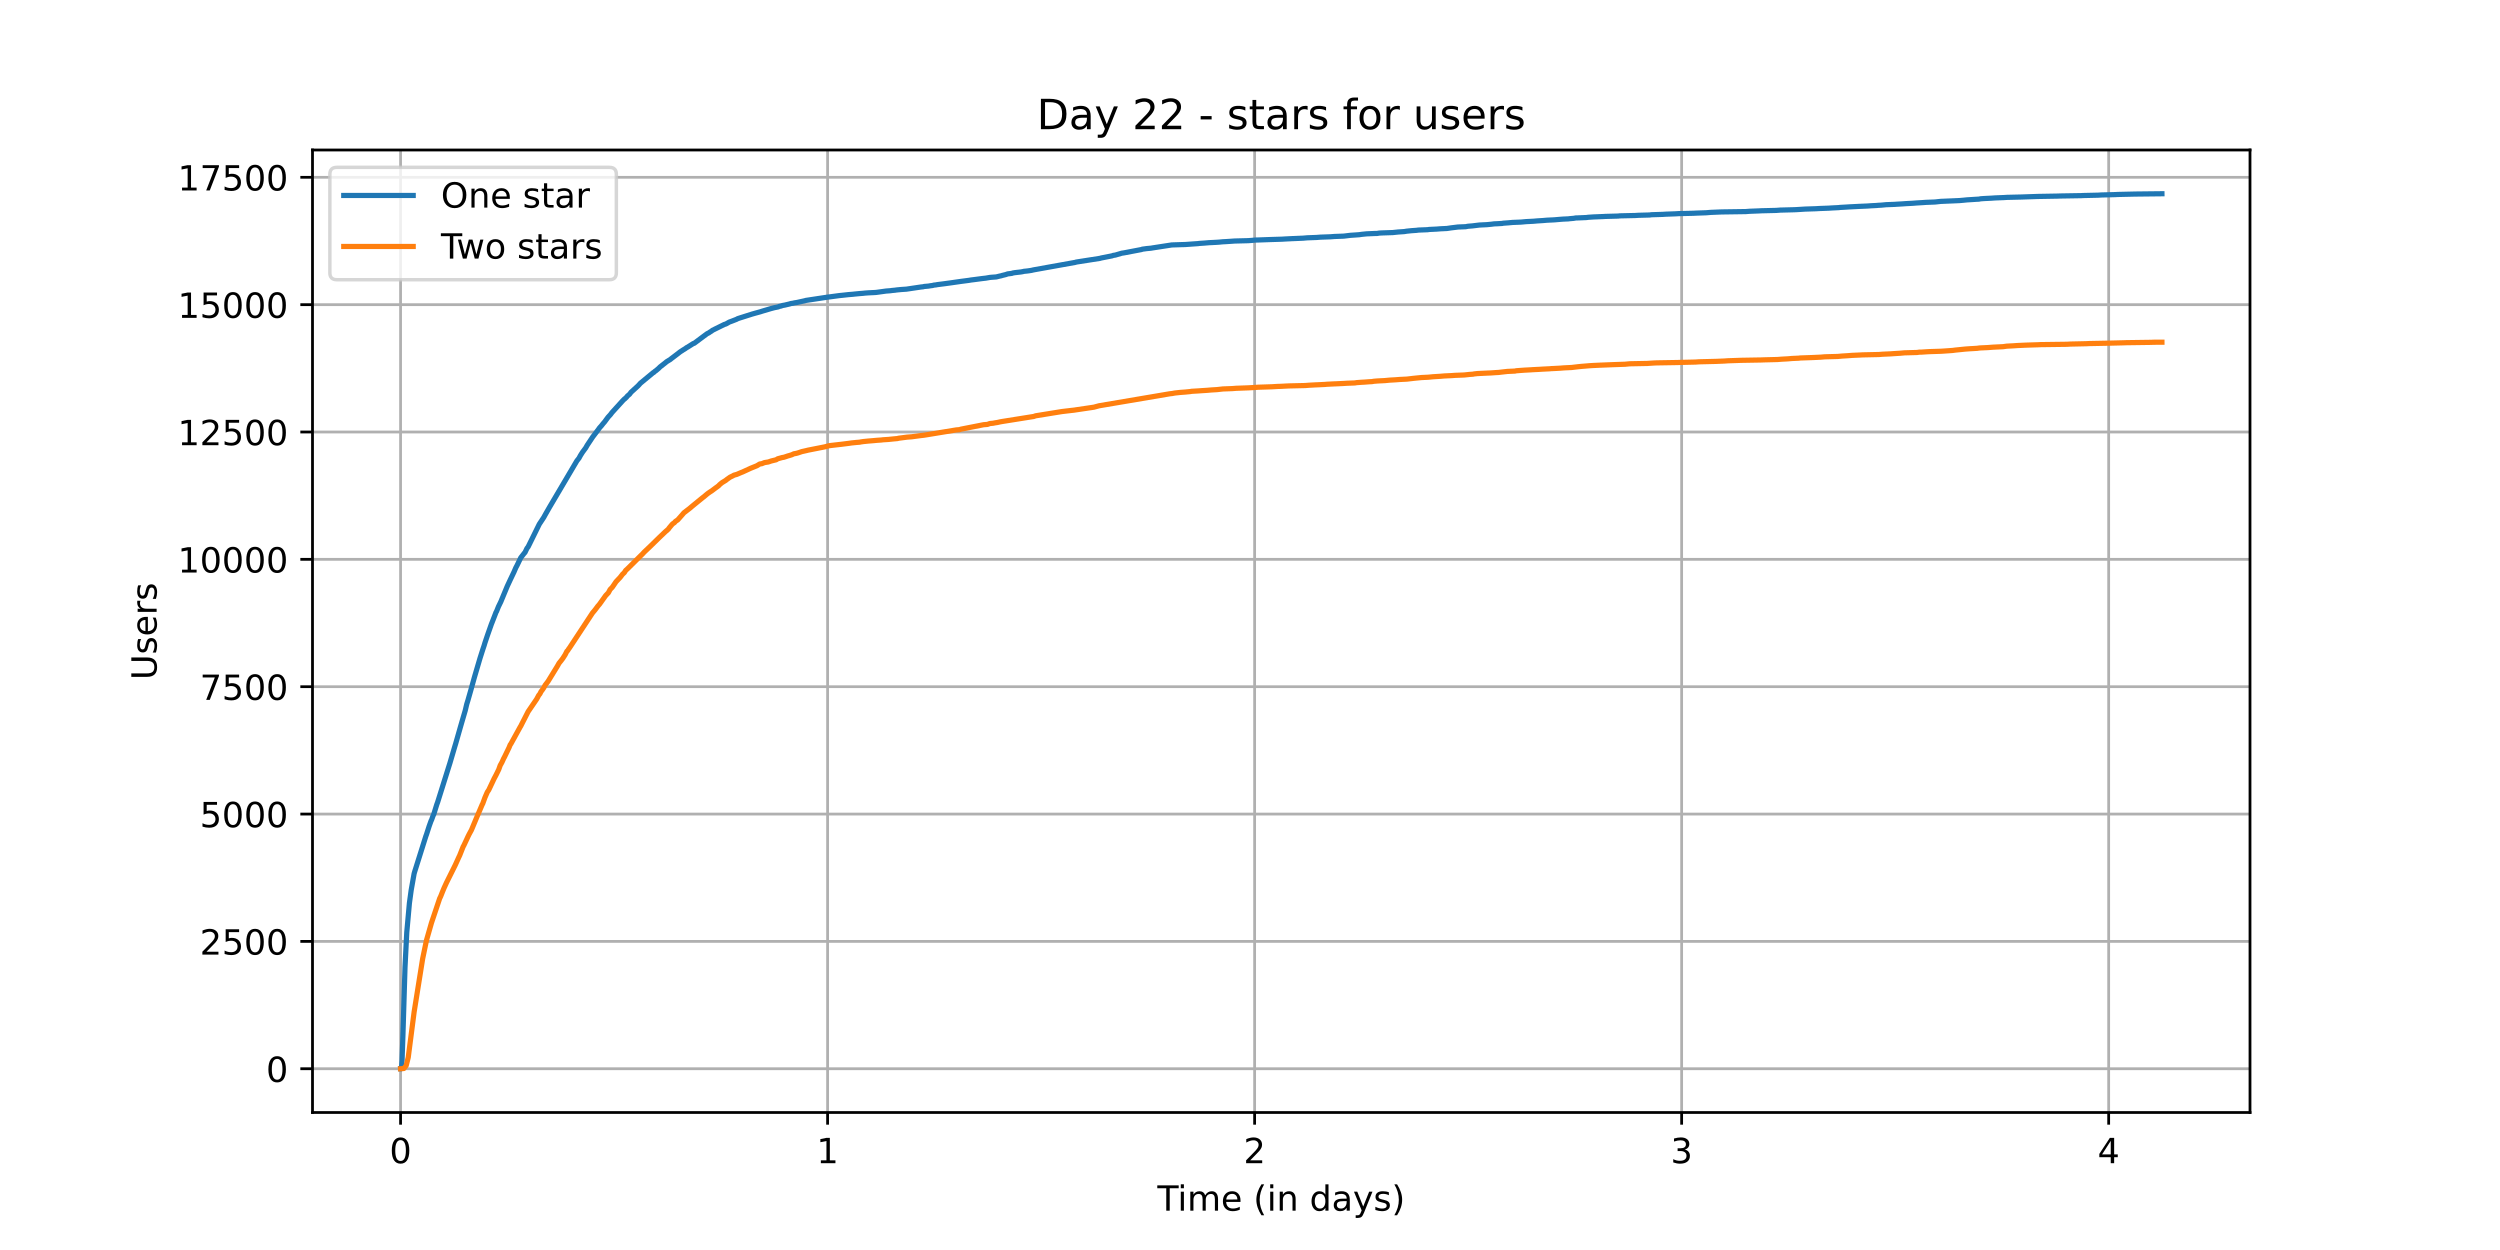<?xml version="1.0" encoding="utf-8" standalone="no"?>
<!DOCTYPE svg PUBLIC "-//W3C//DTD SVG 1.1//EN"
  "http://www.w3.org/Graphics/SVG/1.1/DTD/svg11.dtd">
<!-- Created with matplotlib (https://matplotlib.org/) -->
<svg height="360pt" version="1.1" viewBox="0 0 720 360" width="720pt" xmlns="http://www.w3.org/2000/svg" xmlns:xlink="http://www.w3.org/1999/xlink">
 <defs>
  <style type="text/css">*{stroke-linecap:butt;stroke-linejoin:round;}</style>
 </defs>
 <g id="figure_1">
  <g id="patch_1">
   <path d="M 0 360 
L 720 360 
L 720 0 
L 0 0 
z
" style="fill:#ffffff;"/>
  </g>
  <g id="axes_1">
   <g id="patch_2">
    <path d="M 90 320.4 
L 648 320.4 
L 648 43.2 
L 90 43.2 
z
" style="fill:#ffffff;"/>
   </g>
   <g id="matplotlib.axis_1">
    <g id="xtick_1">
     <g id="line2d_1">
      <path clip-path="url(#p83937f53f0)" d="M 115.364 320.4 
L 115.364 43.2 
" style="fill:none;stroke:#b0b0b0;stroke-linecap:square;stroke-width:0.8;"/>
     </g>
     <g id="line2d_2">
      <defs>
       <path d="M 0 0 
L 0 3.5 
" id="mb9520a1e28" style="stroke:#000000;stroke-width:0.8;"/>
      </defs>
      <g>
       <use style="stroke:#000000;stroke-width:0.8;" x="115.364" xlink:href="#mb9520a1e28" y="320.4"/>
      </g>
     </g>
     <g id="text_1">
      <!-- 0 -->
      <g transform="translate(112.182 334.998)scale(0.1 -0.1)">
       <defs>
        <path d="M 31.781 66.406 
Q 24.172 66.406 20.328 58.906 
Q 16.5 51.422 16.5 36.375 
Q 16.5 21.391 20.328 13.891 
Q 24.172 6.391 31.781 6.391 
Q 39.453 6.391 43.281 13.891 
Q 47.125 21.391 47.125 36.375 
Q 47.125 51.422 43.281 58.906 
Q 39.453 66.406 31.781 66.406 
z
M 31.781 74.219 
Q 44.047 74.219 50.516 64.516 
Q 56.984 54.828 56.984 36.375 
Q 56.984 17.969 50.516 8.266 
Q 44.047 -1.422 31.781 -1.422 
Q 19.531 -1.422 13.062 8.266 
Q 6.594 17.969 6.594 36.375 
Q 6.594 54.828 13.062 64.516 
Q 19.531 74.219 31.781 74.219 
z
" id="DejaVuSans-48"/>
       </defs>
       <use xlink:href="#DejaVuSans-48"/>
      </g>
     </g>
    </g>
    <g id="xtick_2">
     <g id="line2d_3">
      <path clip-path="url(#p83937f53f0)" d="M 238.347 320.4 
L 238.347 43.2 
" style="fill:none;stroke:#b0b0b0;stroke-linecap:square;stroke-width:0.8;"/>
     </g>
     <g id="line2d_4">
      <g>
       <use style="stroke:#000000;stroke-width:0.8;" x="238.347" xlink:href="#mb9520a1e28" y="320.4"/>
      </g>
     </g>
     <g id="text_2">
      <!-- 1 -->
      <g transform="translate(235.166 334.998)scale(0.1 -0.1)">
       <defs>
        <path d="M 12.406 8.297 
L 28.516 8.297 
L 28.516 63.922 
L 10.984 60.406 
L 10.984 69.391 
L 28.422 72.906 
L 38.281 72.906 
L 38.281 8.297 
L 54.391 8.297 
L 54.391 0 
L 12.406 0 
z
" id="DejaVuSans-49"/>
       </defs>
       <use xlink:href="#DejaVuSans-49"/>
      </g>
     </g>
    </g>
    <g id="xtick_3">
     <g id="line2d_5">
      <path clip-path="url(#p83937f53f0)" d="M 361.33 320.4 
L 361.33 43.2 
" style="fill:none;stroke:#b0b0b0;stroke-linecap:square;stroke-width:0.8;"/>
     </g>
     <g id="line2d_6">
      <g>
       <use style="stroke:#000000;stroke-width:0.8;" x="361.33" xlink:href="#mb9520a1e28" y="320.4"/>
      </g>
     </g>
     <g id="text_3">
      <!-- 2 -->
      <g transform="translate(358.149 334.998)scale(0.1 -0.1)">
       <defs>
        <path d="M 19.188 8.297 
L 53.609 8.297 
L 53.609 0 
L 7.328 0 
L 7.328 8.297 
Q 12.938 14.109 22.625 23.891 
Q 32.328 33.688 34.812 36.531 
Q 39.547 41.844 41.422 45.531 
Q 43.312 49.219 43.312 52.781 
Q 43.312 58.594 39.234 62.25 
Q 35.156 65.922 28.609 65.922 
Q 23.969 65.922 18.812 64.312 
Q 13.672 62.703 7.812 59.422 
L 7.812 69.391 
Q 13.766 71.781 18.938 73 
Q 24.125 74.219 28.422 74.219 
Q 39.75 74.219 46.484 68.547 
Q 53.219 62.891 53.219 53.422 
Q 53.219 48.922 51.531 44.891 
Q 49.859 40.875 45.406 35.406 
Q 44.188 33.984 37.641 27.219 
Q 31.109 20.453 19.188 8.297 
z
" id="DejaVuSans-50"/>
       </defs>
       <use xlink:href="#DejaVuSans-50"/>
      </g>
     </g>
    </g>
    <g id="xtick_4">
     <g id="line2d_7">
      <path clip-path="url(#p83937f53f0)" d="M 484.313 320.4 
L 484.313 43.2 
" style="fill:none;stroke:#b0b0b0;stroke-linecap:square;stroke-width:0.8;"/>
     </g>
     <g id="line2d_8">
      <g>
       <use style="stroke:#000000;stroke-width:0.8;" x="484.313" xlink:href="#mb9520a1e28" y="320.4"/>
      </g>
     </g>
     <g id="text_4">
      <!-- 3 -->
      <g transform="translate(481.132 334.998)scale(0.1 -0.1)">
       <defs>
        <path d="M 40.578 39.312 
Q 47.656 37.797 51.625 33 
Q 55.609 28.219 55.609 21.188 
Q 55.609 10.406 48.188 4.484 
Q 40.766 -1.422 27.094 -1.422 
Q 22.516 -1.422 17.656 -0.516 
Q 12.797 0.391 7.625 2.203 
L 7.625 11.719 
Q 11.719 9.328 16.594 8.109 
Q 21.484 6.891 26.812 6.891 
Q 36.078 6.891 40.938 10.547 
Q 45.797 14.203 45.797 21.188 
Q 45.797 27.641 41.281 31.266 
Q 36.766 34.906 28.719 34.906 
L 20.219 34.906 
L 20.219 43.016 
L 29.109 43.016 
Q 36.375 43.016 40.234 45.922 
Q 44.094 48.828 44.094 54.297 
Q 44.094 59.906 40.109 62.906 
Q 36.141 65.922 28.719 65.922 
Q 24.656 65.922 20.016 65.031 
Q 15.375 64.156 9.812 62.312 
L 9.812 71.094 
Q 15.438 72.656 20.344 73.438 
Q 25.25 74.219 29.594 74.219 
Q 40.828 74.219 47.359 69.109 
Q 53.906 64.016 53.906 55.328 
Q 53.906 49.266 50.438 45.094 
Q 46.969 40.922 40.578 39.312 
z
" id="DejaVuSans-51"/>
       </defs>
       <use xlink:href="#DejaVuSans-51"/>
      </g>
     </g>
    </g>
    <g id="xtick_5">
     <g id="line2d_9">
      <path clip-path="url(#p83937f53f0)" d="M 607.296 320.4 
L 607.296 43.2 
" style="fill:none;stroke:#b0b0b0;stroke-linecap:square;stroke-width:0.8;"/>
     </g>
     <g id="line2d_10">
      <g>
       <use style="stroke:#000000;stroke-width:0.8;" x="607.296" xlink:href="#mb9520a1e28" y="320.4"/>
      </g>
     </g>
     <g id="text_5">
      <!-- 4 -->
      <g transform="translate(604.115 334.998)scale(0.1 -0.1)">
       <defs>
        <path d="M 37.797 64.312 
L 12.891 25.391 
L 37.797 25.391 
z
M 35.203 72.906 
L 47.609 72.906 
L 47.609 25.391 
L 58.016 25.391 
L 58.016 17.188 
L 47.609 17.188 
L 47.609 0 
L 37.797 0 
L 37.797 17.188 
L 4.891 17.188 
L 4.891 26.703 
z
" id="DejaVuSans-52"/>
       </defs>
       <use xlink:href="#DejaVuSans-52"/>
      </g>
     </g>
    </g>
    <g id="text_6">
     <!-- Time (in days) -->
     <g transform="translate(333.327 348.677)scale(0.1 -0.1)">
      <defs>
       <path d="M -0.297 72.906 
L 61.375 72.906 
L 61.375 64.594 
L 35.5 64.594 
L 35.5 0 
L 25.594 0 
L 25.594 64.594 
L -0.297 64.594 
z
" id="DejaVuSans-84"/>
       <path d="M 9.422 54.688 
L 18.406 54.688 
L 18.406 0 
L 9.422 0 
z
M 9.422 75.984 
L 18.406 75.984 
L 18.406 64.594 
L 9.422 64.594 
z
" id="DejaVuSans-105"/>
       <path d="M 52 44.188 
Q 55.375 50.25 60.062 53.125 
Q 64.75 56 71.094 56 
Q 79.641 56 84.281 50.016 
Q 88.922 44.047 88.922 33.016 
L 88.922 0 
L 79.891 0 
L 79.891 32.719 
Q 79.891 40.578 77.094 44.375 
Q 74.312 48.188 68.609 48.188 
Q 61.625 48.188 57.562 43.547 
Q 53.516 38.922 53.516 30.906 
L 53.516 0 
L 44.484 0 
L 44.484 32.719 
Q 44.484 40.625 41.703 44.406 
Q 38.922 48.188 33.109 48.188 
Q 26.219 48.188 22.156 43.531 
Q 18.109 38.875 18.109 30.906 
L 18.109 0 
L 9.078 0 
L 9.078 54.688 
L 18.109 54.688 
L 18.109 46.188 
Q 21.188 51.219 25.484 53.609 
Q 29.781 56 35.688 56 
Q 41.656 56 45.828 52.969 
Q 50 49.953 52 44.188 
z
" id="DejaVuSans-109"/>
       <path d="M 56.203 29.594 
L 56.203 25.203 
L 14.891 25.203 
Q 15.484 15.922 20.484 11.062 
Q 25.484 6.203 34.422 6.203 
Q 39.594 6.203 44.453 7.469 
Q 49.312 8.734 54.109 11.281 
L 54.109 2.781 
Q 49.266 0.734 44.188 -0.344 
Q 39.109 -1.422 33.891 -1.422 
Q 20.797 -1.422 13.156 6.188 
Q 5.516 13.812 5.516 26.812 
Q 5.516 40.234 12.766 48.109 
Q 20.016 56 32.328 56 
Q 43.359 56 49.781 48.891 
Q 56.203 41.797 56.203 29.594 
z
M 47.219 32.234 
Q 47.125 39.594 43.094 43.984 
Q 39.062 48.391 32.422 48.391 
Q 24.906 48.391 20.391 44.141 
Q 15.875 39.891 15.188 32.172 
z
" id="DejaVuSans-101"/>
       <path id="DejaVuSans-32"/>
       <path d="M 31 75.875 
Q 24.469 64.656 21.281 53.656 
Q 18.109 42.672 18.109 31.391 
Q 18.109 20.125 21.312 9.062 
Q 24.516 -2 31 -13.188 
L 23.188 -13.188 
Q 15.875 -1.703 12.234 9.375 
Q 8.594 20.453 8.594 31.391 
Q 8.594 42.281 12.203 53.312 
Q 15.828 64.359 23.188 75.875 
z
" id="DejaVuSans-40"/>
       <path d="M 54.891 33.016 
L 54.891 0 
L 45.906 0 
L 45.906 32.719 
Q 45.906 40.484 42.875 44.328 
Q 39.844 48.188 33.797 48.188 
Q 26.516 48.188 22.312 43.547 
Q 18.109 38.922 18.109 30.906 
L 18.109 0 
L 9.078 0 
L 9.078 54.688 
L 18.109 54.688 
L 18.109 46.188 
Q 21.344 51.125 25.703 53.562 
Q 30.078 56 35.797 56 
Q 45.219 56 50.047 50.172 
Q 54.891 44.344 54.891 33.016 
z
" id="DejaVuSans-110"/>
       <path d="M 45.406 46.391 
L 45.406 75.984 
L 54.391 75.984 
L 54.391 0 
L 45.406 0 
L 45.406 8.203 
Q 42.578 3.328 38.25 0.953 
Q 33.938 -1.422 27.875 -1.422 
Q 17.969 -1.422 11.734 6.484 
Q 5.516 14.406 5.516 27.297 
Q 5.516 40.188 11.734 48.094 
Q 17.969 56 27.875 56 
Q 33.938 56 38.25 53.625 
Q 42.578 51.266 45.406 46.391 
z
M 14.797 27.297 
Q 14.797 17.391 18.875 11.75 
Q 22.953 6.109 30.078 6.109 
Q 37.203 6.109 41.297 11.75 
Q 45.406 17.391 45.406 27.297 
Q 45.406 37.203 41.297 42.844 
Q 37.203 48.484 30.078 48.484 
Q 22.953 48.484 18.875 42.844 
Q 14.797 37.203 14.797 27.297 
z
" id="DejaVuSans-100"/>
       <path d="M 34.281 27.484 
Q 23.391 27.484 19.188 25 
Q 14.984 22.516 14.984 16.5 
Q 14.984 11.719 18.141 8.906 
Q 21.297 6.109 26.703 6.109 
Q 34.188 6.109 38.703 11.406 
Q 43.219 16.703 43.219 25.484 
L 43.219 27.484 
z
M 52.203 31.203 
L 52.203 0 
L 43.219 0 
L 43.219 8.297 
Q 40.141 3.328 35.547 0.953 
Q 30.953 -1.422 24.312 -1.422 
Q 15.922 -1.422 10.953 3.297 
Q 6 8.016 6 15.922 
Q 6 25.141 12.172 29.828 
Q 18.359 34.516 30.609 34.516 
L 43.219 34.516 
L 43.219 35.406 
Q 43.219 41.609 39.141 45 
Q 35.062 48.391 27.688 48.391 
Q 23 48.391 18.547 47.266 
Q 14.109 46.141 10.016 43.891 
L 10.016 52.203 
Q 14.938 54.109 19.578 55.047 
Q 24.219 56 28.609 56 
Q 40.484 56 46.344 49.844 
Q 52.203 43.703 52.203 31.203 
z
" id="DejaVuSans-97"/>
       <path d="M 32.172 -5.078 
Q 28.375 -14.844 24.75 -17.812 
Q 21.141 -20.797 15.094 -20.797 
L 7.906 -20.797 
L 7.906 -13.281 
L 13.188 -13.281 
Q 16.891 -13.281 18.938 -11.516 
Q 21 -9.766 23.484 -3.219 
L 25.094 0.875 
L 2.984 54.688 
L 12.5 54.688 
L 29.594 11.922 
L 46.688 54.688 
L 56.203 54.688 
z
" id="DejaVuSans-121"/>
       <path d="M 44.281 53.078 
L 44.281 44.578 
Q 40.484 46.531 36.375 47.5 
Q 32.281 48.484 27.875 48.484 
Q 21.188 48.484 17.844 46.438 
Q 14.5 44.391 14.5 40.281 
Q 14.5 37.156 16.891 35.375 
Q 19.281 33.594 26.516 31.984 
L 29.594 31.297 
Q 39.156 29.25 43.188 25.516 
Q 47.219 21.781 47.219 15.094 
Q 47.219 7.469 41.188 3.016 
Q 35.156 -1.422 24.609 -1.422 
Q 20.219 -1.422 15.453 -0.562 
Q 10.688 0.297 5.422 2 
L 5.422 11.281 
Q 10.406 8.688 15.234 7.391 
Q 20.062 6.109 24.812 6.109 
Q 31.156 6.109 34.562 8.281 
Q 37.984 10.453 37.984 14.406 
Q 37.984 18.062 35.516 20.016 
Q 33.062 21.969 24.703 23.781 
L 21.578 24.516 
Q 13.234 26.266 9.516 29.906 
Q 5.812 33.547 5.812 39.891 
Q 5.812 47.609 11.281 51.797 
Q 16.75 56 26.812 56 
Q 31.781 56 36.172 55.266 
Q 40.578 54.547 44.281 53.078 
z
" id="DejaVuSans-115"/>
       <path d="M 8.016 75.875 
L 15.828 75.875 
Q 23.141 64.359 26.781 53.312 
Q 30.422 42.281 30.422 31.391 
Q 30.422 20.453 26.781 9.375 
Q 23.141 -1.703 15.828 -13.188 
L 8.016 -13.188 
Q 14.5 -2 17.703 9.062 
Q 20.906 20.125 20.906 31.391 
Q 20.906 42.672 17.703 53.656 
Q 14.5 64.656 8.016 75.875 
z
" id="DejaVuSans-41"/>
      </defs>
      <use xlink:href="#DejaVuSans-84"/>
      <use x="57.959" xlink:href="#DejaVuSans-105"/>
      <use x="85.742" xlink:href="#DejaVuSans-109"/>
      <use x="183.154" xlink:href="#DejaVuSans-101"/>
      <use x="244.678" xlink:href="#DejaVuSans-32"/>
      <use x="276.465" xlink:href="#DejaVuSans-40"/>
      <use x="315.479" xlink:href="#DejaVuSans-105"/>
      <use x="343.262" xlink:href="#DejaVuSans-110"/>
      <use x="406.641" xlink:href="#DejaVuSans-32"/>
      <use x="438.428" xlink:href="#DejaVuSans-100"/>
      <use x="501.904" xlink:href="#DejaVuSans-97"/>
      <use x="563.184" xlink:href="#DejaVuSans-121"/>
      <use x="622.363" xlink:href="#DejaVuSans-115"/>
      <use x="674.463" xlink:href="#DejaVuSans-41"/>
     </g>
    </g>
   </g>
   <g id="matplotlib.axis_2">
    <g id="ytick_1">
     <g id="line2d_11">
      <path clip-path="url(#p83937f53f0)" d="M 90 307.8 
L 648 307.8 
" style="fill:none;stroke:#b0b0b0;stroke-linecap:square;stroke-width:0.8;"/>
     </g>
     <g id="line2d_12">
      <defs>
       <path d="M 0 0 
L -3.5 0 
" id="m8d165ecbb0" style="stroke:#000000;stroke-width:0.8;"/>
      </defs>
      <g>
       <use style="stroke:#000000;stroke-width:0.8;" x="90" xlink:href="#m8d165ecbb0" y="307.8"/>
      </g>
     </g>
     <g id="text_7">
      <!-- 0 -->
      <g transform="translate(76.638 311.599)scale(0.1 -0.1)">
       <use xlink:href="#DejaVuSans-48"/>
      </g>
     </g>
    </g>
    <g id="ytick_2">
     <g id="line2d_13">
      <path clip-path="url(#p83937f53f0)" d="M 90 271.123 
L 648 271.123 
" style="fill:none;stroke:#b0b0b0;stroke-linecap:square;stroke-width:0.8;"/>
     </g>
     <g id="line2d_14">
      <g>
       <use style="stroke:#000000;stroke-width:0.8;" x="90" xlink:href="#m8d165ecbb0" y="271.123"/>
      </g>
     </g>
     <g id="text_8">
      <!-- 2500 -->
      <g transform="translate(57.55 274.922)scale(0.1 -0.1)">
       <defs>
        <path d="M 10.797 72.906 
L 49.516 72.906 
L 49.516 64.594 
L 19.828 64.594 
L 19.828 46.734 
Q 21.969 47.469 24.109 47.828 
Q 26.266 48.188 28.422 48.188 
Q 40.625 48.188 47.75 41.5 
Q 54.891 34.812 54.891 23.391 
Q 54.891 11.625 47.562 5.094 
Q 40.234 -1.422 26.906 -1.422 
Q 22.312 -1.422 17.547 -0.641 
Q 12.797 0.141 7.719 1.703 
L 7.719 11.625 
Q 12.109 9.234 16.797 8.062 
Q 21.484 6.891 26.703 6.891 
Q 35.156 6.891 40.078 11.328 
Q 45.016 15.766 45.016 23.391 
Q 45.016 31 40.078 35.438 
Q 35.156 39.891 26.703 39.891 
Q 22.75 39.891 18.812 39.016 
Q 14.891 38.141 10.797 36.281 
z
" id="DejaVuSans-53"/>
       </defs>
       <use xlink:href="#DejaVuSans-50"/>
       <use x="63.623" xlink:href="#DejaVuSans-53"/>
       <use x="127.246" xlink:href="#DejaVuSans-48"/>
       <use x="190.869" xlink:href="#DejaVuSans-48"/>
      </g>
     </g>
    </g>
    <g id="ytick_3">
     <g id="line2d_15">
      <path clip-path="url(#p83937f53f0)" d="M 90 234.446 
L 648 234.446 
" style="fill:none;stroke:#b0b0b0;stroke-linecap:square;stroke-width:0.8;"/>
     </g>
     <g id="line2d_16">
      <g>
       <use style="stroke:#000000;stroke-width:0.8;" x="90" xlink:href="#m8d165ecbb0" y="234.446"/>
      </g>
     </g>
     <g id="text_9">
      <!-- 5000 -->
      <g transform="translate(57.55 238.245)scale(0.1 -0.1)">
       <use xlink:href="#DejaVuSans-53"/>
       <use x="63.623" xlink:href="#DejaVuSans-48"/>
       <use x="127.246" xlink:href="#DejaVuSans-48"/>
       <use x="190.869" xlink:href="#DejaVuSans-48"/>
      </g>
     </g>
    </g>
    <g id="ytick_4">
     <g id="line2d_17">
      <path clip-path="url(#p83937f53f0)" d="M 90 197.769 
L 648 197.769 
" style="fill:none;stroke:#b0b0b0;stroke-linecap:square;stroke-width:0.8;"/>
     </g>
     <g id="line2d_18">
      <g>
       <use style="stroke:#000000;stroke-width:0.8;" x="90" xlink:href="#m8d165ecbb0" y="197.769"/>
      </g>
     </g>
     <g id="text_10">
      <!-- 7500 -->
      <g transform="translate(57.55 201.568)scale(0.1 -0.1)">
       <defs>
        <path d="M 8.203 72.906 
L 55.078 72.906 
L 55.078 68.703 
L 28.609 0 
L 18.312 0 
L 43.219 64.594 
L 8.203 64.594 
z
" id="DejaVuSans-55"/>
       </defs>
       <use xlink:href="#DejaVuSans-55"/>
       <use x="63.623" xlink:href="#DejaVuSans-53"/>
       <use x="127.246" xlink:href="#DejaVuSans-48"/>
       <use x="190.869" xlink:href="#DejaVuSans-48"/>
      </g>
     </g>
    </g>
    <g id="ytick_5">
     <g id="line2d_19">
      <path clip-path="url(#p83937f53f0)" d="M 90 161.092 
L 648 161.092 
" style="fill:none;stroke:#b0b0b0;stroke-linecap:square;stroke-width:0.8;"/>
     </g>
     <g id="line2d_20">
      <g>
       <use style="stroke:#000000;stroke-width:0.8;" x="90" xlink:href="#m8d165ecbb0" y="161.092"/>
      </g>
     </g>
     <g id="text_11">
      <!-- 10000 -->
      <g transform="translate(51.188 164.891)scale(0.1 -0.1)">
       <use xlink:href="#DejaVuSans-49"/>
       <use x="63.623" xlink:href="#DejaVuSans-48"/>
       <use x="127.246" xlink:href="#DejaVuSans-48"/>
       <use x="190.869" xlink:href="#DejaVuSans-48"/>
       <use x="254.492" xlink:href="#DejaVuSans-48"/>
      </g>
     </g>
    </g>
    <g id="ytick_6">
     <g id="line2d_21">
      <path clip-path="url(#p83937f53f0)" d="M 90 124.415 
L 648 124.415 
" style="fill:none;stroke:#b0b0b0;stroke-linecap:square;stroke-width:0.8;"/>
     </g>
     <g id="line2d_22">
      <g>
       <use style="stroke:#000000;stroke-width:0.8;" x="90" xlink:href="#m8d165ecbb0" y="124.415"/>
      </g>
     </g>
     <g id="text_12">
      <!-- 12500 -->
      <g transform="translate(51.188 128.214)scale(0.1 -0.1)">
       <use xlink:href="#DejaVuSans-49"/>
       <use x="63.623" xlink:href="#DejaVuSans-50"/>
       <use x="127.246" xlink:href="#DejaVuSans-53"/>
       <use x="190.869" xlink:href="#DejaVuSans-48"/>
       <use x="254.492" xlink:href="#DejaVuSans-48"/>
      </g>
     </g>
    </g>
    <g id="ytick_7">
     <g id="line2d_23">
      <path clip-path="url(#p83937f53f0)" d="M 90 87.738 
L 648 87.738 
" style="fill:none;stroke:#b0b0b0;stroke-linecap:square;stroke-width:0.8;"/>
     </g>
     <g id="line2d_24">
      <g>
       <use style="stroke:#000000;stroke-width:0.8;" x="90" xlink:href="#m8d165ecbb0" y="87.738"/>
      </g>
     </g>
     <g id="text_13">
      <!-- 15000 -->
      <g transform="translate(51.188 91.538)scale(0.1 -0.1)">
       <use xlink:href="#DejaVuSans-49"/>
       <use x="63.623" xlink:href="#DejaVuSans-53"/>
       <use x="127.246" xlink:href="#DejaVuSans-48"/>
       <use x="190.869" xlink:href="#DejaVuSans-48"/>
       <use x="254.492" xlink:href="#DejaVuSans-48"/>
      </g>
     </g>
    </g>
    <g id="ytick_8">
     <g id="line2d_25">
      <path clip-path="url(#p83937f53f0)" d="M 90 51.061 
L 648 51.061 
" style="fill:none;stroke:#b0b0b0;stroke-linecap:square;stroke-width:0.8;"/>
     </g>
     <g id="line2d_26">
      <g>
       <use style="stroke:#000000;stroke-width:0.8;" x="90" xlink:href="#m8d165ecbb0" y="51.061"/>
      </g>
     </g>
     <g id="text_14">
      <!-- 17500 -->
      <g transform="translate(51.188 54.861)scale(0.1 -0.1)">
       <use xlink:href="#DejaVuSans-49"/>
       <use x="63.623" xlink:href="#DejaVuSans-55"/>
       <use x="127.246" xlink:href="#DejaVuSans-53"/>
       <use x="190.869" xlink:href="#DejaVuSans-48"/>
       <use x="254.492" xlink:href="#DejaVuSans-48"/>
      </g>
     </g>
    </g>
    <g id="text_15">
     <!-- Users -->
     <g transform="translate(45.108 195.801)rotate(-90)scale(0.1 -0.1)">
      <defs>
       <path d="M 8.688 72.906 
L 18.609 72.906 
L 18.609 28.609 
Q 18.609 16.891 22.844 11.734 
Q 27.094 6.594 36.625 6.594 
Q 46.094 6.594 50.344 11.734 
Q 54.594 16.891 54.594 28.609 
L 54.594 72.906 
L 64.5 72.906 
L 64.5 27.391 
Q 64.5 13.141 57.438 5.859 
Q 50.391 -1.422 36.625 -1.422 
Q 22.797 -1.422 15.734 5.859 
Q 8.688 13.141 8.688 27.391 
z
" id="DejaVuSans-85"/>
       <path d="M 41.109 46.297 
Q 39.594 47.172 37.812 47.578 
Q 36.031 48 33.891 48 
Q 26.266 48 22.188 43.047 
Q 18.109 38.094 18.109 28.812 
L 18.109 0 
L 9.078 0 
L 9.078 54.688 
L 18.109 54.688 
L 18.109 46.188 
Q 20.953 51.172 25.484 53.578 
Q 30.031 56 36.531 56 
Q 37.453 56 38.578 55.875 
Q 39.703 55.766 41.062 55.516 
z
" id="DejaVuSans-114"/>
      </defs>
      <use xlink:href="#DejaVuSans-85"/>
      <use x="73.193" xlink:href="#DejaVuSans-115"/>
      <use x="125.293" xlink:href="#DejaVuSans-101"/>
      <use x="186.816" xlink:href="#DejaVuSans-114"/>
      <use x="227.93" xlink:href="#DejaVuSans-115"/>
     </g>
    </g>
   </g>
   <g id="line2d_27">
    <path clip-path="url(#p83937f53f0)" d="M 115.364 307.8 
L 115.542 307.8 
L 115.626 307.624 
L 115.795 305.321 
L 116.05 297.897 
L 116.642 278.532 
L 117.15 268.526 
L 117.912 260.076 
L 118.42 256.364 
L 119.265 251.611 
L 119.435 251.024 
L 122.65 240.799 
L 122.819 240.358 
L 123.582 237.982 
L 124.175 236.324 
L 124.259 236.221 
L 124.683 235.033 
L 124.936 234.475 
L 125.783 231.732 
L 126.036 231.042 
L 129.591 219.717 
L 131.03 214.831 
L 131.199 214.288 
L 132.722 208.963 
L 133.316 206.924 
L 133.992 204.62 
L 134.416 202.816 
L 134.753 201.73 
L 135.6 198.767 
L 136.617 195.099 
L 137.885 190.786 
L 138.224 189.627 
L 139.071 186.971 
L 139.409 185.974 
L 139.663 185.123 
L 140.424 182.864 
L 141.525 179.739 
L 141.778 179.108 
L 142.456 177.362 
L 142.878 176.262 
L 142.964 176.174 
L 143.556 174.707 
L 144.233 173.313 
L 146.095 168.824 
L 147.026 166.828 
L 148.041 164.701 
L 148.549 163.513 
L 148.888 162.882 
L 149.988 160.608 
L 151.089 159.2 
L 151.173 159.156 
L 151.765 157.923 
L 152.103 157.483 
L 155.319 150.955 
L 156.589 149.033 
L 157.097 148.109 
L 158.281 146.04 
L 166.153 132.704 
L 166.745 131.956 
L 167.167 131.178 
L 167.76 130.24 
L 168.692 128.978 
L 169.115 128.23 
L 170.723 125.809 
L 171.062 125.369 
L 172.33 123.696 
L 172.669 123.212 
L 173.177 122.655 
L 173.685 122.009 
L 174.109 121.525 
L 175.126 120.146 
L 175.802 119.413 
L 176.057 119.075 
L 176.226 118.84 
L 177.41 117.535 
L 177.749 117.168 
L 179.272 115.481 
L 179.866 114.879 
L 179.95 114.865 
L 180.205 114.6 
L 180.372 114.468 
L 180.711 114.043 
L 181.305 113.544 
L 181.728 112.972 
L 183.759 111.124 
L 184.436 110.375 
L 188.161 107.294 
L 188.245 107.294 
L 188.584 106.972 
L 188.923 106.737 
L 189.686 106.091 
L 190.109 105.666 
L 191.633 104.478 
L 191.972 104.184 
L 193.072 103.509 
L 193.326 103.289 
L 193.834 102.908 
L 195.358 101.749 
L 195.781 101.411 
L 196.036 101.235 
L 196.458 100.971 
L 196.713 100.795 
L 197.136 100.546 
L 197.475 100.326 
L 197.728 100.12 
L 197.983 100.003 
L 199.675 98.932 
L 199.93 98.873 
L 202.639 96.849 
L 203.655 96.101 
L 204.163 95.851 
L 204.502 95.602 
L 204.925 95.352 
L 205.18 95.132 
L 208.566 93.46 
L 209.074 93.299 
L 209.752 92.917 
L 210.005 92.77 
L 210.767 92.492 
L 212.122 91.963 
L 212.461 91.773 
L 213.138 91.553 
L 216.608 90.452 
L 217.541 90.188 
L 218.98 89.792 
L 219.656 89.572 
L 221.603 89 
L 221.942 88.897 
L 223.044 88.604 
L 223.72 88.472 
L 224.144 88.384 
L 224.397 88.252 
L 224.905 88.149 
L 225.414 87.973 
L 226.006 87.87 
L 227.361 87.548 
L 227.784 87.416 
L 228.376 87.328 
L 228.8 87.225 
L 229.476 87.122 
L 231.762 86.623 
L 232.099 86.521 
L 237.516 85.699 
L 238.024 85.626 
L 238.278 85.582 
L 239.124 85.479 
L 241.747 85.127 
L 242.764 85.024 
L 244.372 84.848 
L 245.64 84.745 
L 246.149 84.687 
L 247.504 84.555 
L 248.602 84.467 
L 249.111 84.408 
L 250.127 84.335 
L 251.903 84.247 
L 252.328 84.217 
L 255.204 83.821 
L 256.39 83.733 
L 256.897 83.66 
L 257.828 83.572 
L 258.166 83.513 
L 259.522 83.381 
L 261.045 83.278 
L 265.191 82.662 
L 265.869 82.589 
L 266.207 82.501 
L 267.392 82.398 
L 267.985 82.295 
L 268.577 82.222 
L 268.916 82.119 
L 269.592 82.046 
L 269.931 81.973 
L 271.689 81.753 
L 273.741 81.474 
L 276.709 81.048 
L 279.059 80.74 
L 279.651 80.638 
L 280.497 80.535 
L 282.951 80.212 
L 283.882 80.109 
L 284.559 79.992 
L 285.068 79.904 
L 285.49 79.86 
L 286.929 79.757 
L 287.86 79.523 
L 288.367 79.42 
L 288.622 79.332 
L 289.637 79.083 
L 290.229 78.877 
L 290.737 78.818 
L 291.415 78.73 
L 291.668 78.628 
L 292.26 78.525 
L 293.953 78.334 
L 294.546 78.232 
L 294.885 78.144 
L 295.9 78.041 
L 296.408 77.968 
L 297.084 77.865 
L 297.423 77.777 
L 297.931 77.674 
L 309.696 75.562 
L 309.949 75.474 
L 316.807 74.403 
L 317.146 74.3 
L 320.279 73.684 
L 320.617 73.552 
L 321.21 73.464 
L 323.071 72.921 
L 323.749 72.818 
L 328.747 71.865 
L 329 71.762 
L 329.677 71.674 
L 330.186 71.6 
L 331.455 71.483 
L 332.049 71.38 
L 337.466 70.544 
L 340.601 70.441 
L 341.277 70.427 
L 342.717 70.324 
L 343.732 70.251 
L 345.003 70.163 
L 345.426 70.104 
L 346.949 70.001 
L 348.135 69.899 
L 350.167 69.796 
L 351.098 69.737 
L 352.115 69.635 
L 352.962 69.591 
L 354.57 69.488 
L 355.585 69.414 
L 359.478 69.312 
L 360.494 69.238 
L 361.509 69.136 
L 362.187 69.121 
L 365.065 69.018 
L 365.826 68.989 
L 369.211 68.886 
L 370.142 68.828 
L 372.174 68.725 
L 372.935 68.696 
L 375.305 68.593 
L 376.491 68.49 
L 379.198 68.388 
L 380.298 68.3 
L 383.177 68.197 
L 384.277 68.109 
L 386.984 68.006 
L 388.931 67.771 
L 390.454 67.669 
L 391.471 67.595 
L 392.147 67.493 
L 393.586 67.346 
L 395.956 67.243 
L 396.633 67.229 
L 397.226 67.126 
L 398.073 67.082 
L 401.119 66.979 
L 402.642 66.818 
L 404.166 66.715 
L 404.504 66.686 
L 405.097 66.583 
L 406.535 66.436 
L 407.974 66.334 
L 408.482 66.26 
L 411.105 66.158 
L 411.614 66.084 
L 413.729 65.982 
L 414.829 65.893 
L 416.691 65.805 
L 417.199 65.732 
L 417.877 65.629 
L 419.908 65.38 
L 422.108 65.292 
L 422.786 65.16 
L 424.054 65.057 
L 426.087 64.808 
L 428.202 64.705 
L 429.557 64.573 
L 430.319 64.47 
L 431.08 64.441 
L 432.605 64.353 
L 432.942 64.28 
L 434.382 64.177 
L 435.652 64.06 
L 437.853 63.972 
L 438.277 63.942 
L 439.547 63.825 
L 441.578 63.722 
L 442.764 63.62 
L 444.372 63.517 
L 445.556 63.414 
L 447.42 63.326 
L 447.844 63.297 
L 449.029 63.194 
L 450.13 63.106 
L 451.738 63.033 
L 451.992 62.989 
L 453.177 62.886 
L 453.855 62.769 
L 454.532 62.754 
L 456.902 62.651 
L 457.411 62.578 
L 459.019 62.475 
L 459.78 62.446 
L 461.897 62.358 
L 462.321 62.328 
L 466.046 62.226 
L 466.469 62.167 
L 470.957 62.064 
L 471.888 62.006 
L 475.104 61.918 
L 475.612 61.844 
L 478.827 61.742 
L 479.758 61.683 
L 482.551 61.58 
L 483.482 61.522 
L 487.714 61.419 
L 488.561 61.375 
L 491.439 61.272 
L 492.623 61.17 
L 495.077 61.067 
L 495.84 61.037 
L 502.78 60.935 
L 503.881 60.847 
L 506.504 60.744 
L 507.351 60.7 
L 511.584 60.597 
L 512.685 60.509 
L 516.578 60.407 
L 517.339 60.377 
L 518.948 60.275 
L 519.879 60.216 
L 523.01 60.113 
L 523.941 60.055 
L 526.648 59.952 
L 527.579 59.893 
L 529.612 59.79 
L 529.865 59.746 
L 531.643 59.644 
L 532.574 59.585 
L 534.605 59.482 
L 535.451 59.438 
L 537.821 59.336 
L 538.836 59.262 
L 540.529 59.174 
L 540.952 59.13 
L 541.798 59.086 
L 542.729 58.998 
L 543.153 58.954 
L 545.776 58.852 
L 546.115 58.822 
L 547.891 58.719 
L 548.908 58.646 
L 550.855 58.543 
L 551.955 58.455 
L 553.648 58.353 
L 554.664 58.279 
L 557.287 58.177 
L 558.896 58.001 
L 561.266 57.898 
L 562.027 57.869 
L 564.316 57.766 
L 565.5 57.663 
L 566.517 57.56 
L 567.448 57.502 
L 569.056 57.399 
L 569.903 57.355 
L 570.411 57.252 
L 571.428 57.179 
L 573.543 57.076 
L 574.559 57.003 
L 577.098 56.9 
L 578.031 56.842 
L 582.265 56.739 
L 583.027 56.71 
L 586.073 56.607 
L 586.836 56.578 
L 592.591 56.475 
L 593.352 56.446 
L 599.446 56.343 
L 599.869 56.313 
L 604.27 56.211 
L 605.201 56.152 
L 609.094 56.049 
L 609.941 56.005 
L 614.257 55.903 
L 614.934 55.888 
L 622.636 55.8 
L 622.636 55.8 
" style="fill:none;stroke:#1f77b4;stroke-linecap:square;stroke-width:1.5;"/>
   </g>
   <g id="line2d_28">
    <path clip-path="url(#p83937f53f0)" d="M 115.364 307.8 
L 116.303 307.727 
L 116.981 306.89 
L 117.573 304.528 
L 119.265 291.471 
L 121.719 276.126 
L 122.819 270.83 
L 124.259 265.798 
L 126.629 258.741 
L 126.883 258.227 
L 127.137 257.597 
L 127.39 256.951 
L 127.898 255.719 
L 128.237 254.985 
L 128.576 254.237 
L 131.115 249.132 
L 132.13 246.902 
L 132.385 246.373 
L 133.4 243.806 
L 133.569 243.527 
L 134.416 241.723 
L 134.753 240.989 
L 135.092 240.3 
L 135.77 239.053 
L 137.548 234.798 
L 138.054 233.639 
L 138.901 231.644 
L 138.985 231.556 
L 139.663 229.693 
L 140.34 228.138 
L 140.763 227.507 
L 142.286 224.279 
L 142.878 223.164 
L 143.64 221.609 
L 144.064 220.421 
L 144.317 219.981 
L 144.571 219.511 
L 145.079 218.396 
L 145.248 218.103 
L 146.602 215.315 
L 146.941 214.479 
L 147.11 214.274 
L 149.819 209.359 
L 149.988 209.095 
L 150.242 208.582 
L 152.103 204.943 
L 154.557 201.349 
L 155.15 200.249 
L 155.488 199.838 
L 155.827 199.163 
L 156.166 198.723 
L 156.589 198.107 
L 157.011 197.314 
L 157.689 196.434 
L 157.858 196.199 
L 160.566 191.783 
L 160.99 191.021 
L 161.582 190.287 
L 162.09 189.612 
L 162.766 188.556 
L 163.274 187.544 
L 163.444 187.441 
L 163.783 186.898 
L 164.036 186.561 
L 170.638 176.526 
L 171.315 175.719 
L 171.654 175.279 
L 172.161 174.589 
L 172.669 174.002 
L 173.43 172.932 
L 174.448 171.508 
L 175.21 170.716 
L 175.718 169.763 
L 176.31 169.161 
L 176.818 168.428 
L 177.41 167.547 
L 178.172 166.74 
L 178.511 166.388 
L 178.765 166.08 
L 179.272 165.405 
L 179.78 164.936 
L 180.205 164.276 
L 180.711 163.821 
L 184.69 159.875 
L 184.944 159.64 
L 185.537 158.994 
L 187.145 157.469 
L 189.939 154.74 
L 191.633 153.126 
L 192.48 152.392 
L 192.733 152.026 
L 193.58 151.013 
L 193.75 150.852 
L 194.089 150.617 
L 194.258 150.5 
L 194.511 150.177 
L 195.189 149.722 
L 196.544 148.182 
L 196.967 147.683 
L 198.575 146.451 
L 199.337 145.805 
L 199.675 145.526 
L 202.386 143.311 
L 202.639 143.135 
L 203.486 142.416 
L 203.909 142.079 
L 204.586 141.609 
L 204.925 141.404 
L 206.196 140.45 
L 206.535 140.216 
L 206.958 139.893 
L 207.211 139.614 
L 207.55 139.321 
L 207.974 138.983 
L 208.989 138.367 
L 209.328 138.088 
L 210.26 137.428 
L 211.105 137.017 
L 211.36 136.856 
L 212.207 136.621 
L 213.477 136.079 
L 213.9 135.917 
L 216.186 134.861 
L 217.963 134.142 
L 218.81 133.628 
L 219.403 133.54 
L 220.164 133.232 
L 220.758 133.13 
L 221.18 133.071 
L 221.435 132.998 
L 222.111 132.763 
L 223.55 132.411 
L 223.975 132.132 
L 225.244 131.78 
L 225.752 131.692 
L 226.261 131.531 
L 226.853 131.325 
L 227.275 131.208 
L 228.037 130.973 
L 228.631 130.694 
L 229.223 130.592 
L 229.645 130.489 
L 230.238 130.298 
L 230.915 130.063 
L 232.354 129.741 
L 232.608 129.667 
L 237.516 128.699 
L 238.785 128.362 
L 239.632 128.259 
L 241.41 128.054 
L 242.341 127.951 
L 244.54 127.672 
L 245.218 127.569 
L 246.657 127.423 
L 247.588 127.349 
L 247.926 127.276 
L 248.602 127.173 
L 250.042 127.027 
L 251.311 126.924 
L 252.581 126.807 
L 253.851 126.719 
L 254.273 126.66 
L 255.882 126.557 
L 257.321 126.41 
L 258.421 126.308 
L 258.844 126.205 
L 261.214 125.897 
L 262.568 125.794 
L 265.191 125.442 
L 266.123 125.34 
L 275.434 123.814 
L 276.365 123.74 
L 276.709 123.608 
L 283.29 122.317 
L 284.39 122.229 
L 285.068 121.98 
L 285.998 121.892 
L 286.591 121.775 
L 287.267 121.672 
L 288.114 121.481 
L 288.706 121.378 
L 297.169 120.029 
L 297.678 119.955 
L 298.27 119.75 
L 305.801 118.532 
L 306.648 118.43 
L 308.51 118.21 
L 309.441 118.107 
L 309.779 118.048 
L 314.352 117.373 
L 315.029 117.271 
L 316.554 116.86 
L 336.874 113.412 
L 337.636 113.324 
L 338.313 113.192 
L 339.923 113.016 
L 341.362 112.913 
L 341.785 112.869 
L 342.717 112.781 
L 343.225 112.693 
L 345.003 112.591 
L 346.018 112.517 
L 347.627 112.415 
L 348.812 112.312 
L 350.506 112.209 
L 352.199 112.018 
L 354.907 111.916 
L 356.008 111.828 
L 358.801 111.725 
L 359.563 111.696 
L 361.34 111.593 
L 362.356 111.52 
L 365.572 111.417 
L 366.335 111.388 
L 368.111 111.285 
L 368.789 111.27 
L 370.734 111.168 
L 371.496 111.138 
L 375.897 111.035 
L 376.997 110.947 
L 378.859 110.845 
L 379.621 110.815 
L 381.652 110.713 
L 382.076 110.669 
L 384.107 110.566 
L 384.869 110.537 
L 386.984 110.434 
L 387.915 110.375 
L 390.201 110.287 
L 390.709 110.199 
L 392.063 110.097 
L 392.91 110.053 
L 394.263 109.95 
L 395.11 109.906 
L 395.703 109.803 
L 396.803 109.715 
L 398.834 109.612 
L 400.188 109.48 
L 401.966 109.378 
L 403.066 109.29 
L 405.181 109.187 
L 407.043 108.967 
L 408.059 108.864 
L 409.413 108.732 
L 411.275 108.644 
L 411.614 108.615 
L 412.628 108.512 
L 413.053 108.483 
L 414.745 108.38 
L 415.929 108.277 
L 418.046 108.175 
L 419.061 108.101 
L 421.686 107.999 
L 423.209 107.837 
L 424.224 107.764 
L 424.562 107.691 
L 425.493 107.588 
L 426.34 107.544 
L 428.541 107.441 
L 429.302 107.412 
L 430.741 107.309 
L 431.588 107.265 
L 432.435 107.162 
L 434.128 106.972 
L 436.33 106.869 
L 436.668 106.781 
L 438.022 106.678 
L 439.038 106.605 
L 440.986 106.502 
L 441.324 106.473 
L 443.356 106.37 
L 444.287 106.311 
L 446.319 106.209 
L 446.742 106.165 
L 447.505 106.135 
L 449.368 106.033 
L 450.469 105.945 
L 452.585 105.842 
L 454.447 105.622 
L 455.463 105.519 
L 456.564 105.431 
L 457.749 105.329 
L 458.68 105.27 
L 460.882 105.167 
L 461.644 105.138 
L 464.183 105.035 
L 464.946 105.006 
L 467.994 104.903 
L 469.349 104.771 
L 474.511 104.668 
L 474.85 104.639 
L 476.457 104.536 
L 477.22 104.507 
L 483.228 104.404 
L 483.99 104.375 
L 488.307 104.272 
L 489.322 104.199 
L 493.47 104.096 
L 494.146 104.082 
L 496.601 103.979 
L 497.616 103.905 
L 500.578 103.803 
L 501.341 103.773 
L 507.182 103.671 
L 507.943 103.641 
L 511.923 103.539 
L 513.022 103.451 
L 514.885 103.348 
L 516.069 103.245 
L 518.017 103.157 
L 518.439 103.099 
L 521.402 102.996 
L 522.163 102.967 
L 524.364 102.864 
L 525.548 102.761 
L 529.273 102.658 
L 530.543 102.541 
L 532.235 102.438 
L 533.336 102.35 
L 535.62 102.248 
L 536.467 102.204 
L 541.122 102.101 
L 542.222 102.013 
L 544.506 101.91 
L 545.523 101.837 
L 547.215 101.734 
L 548.485 101.617 
L 552.123 101.514 
L 552.717 101.426 
L 553.394 101.411 
L 554.917 101.309 
L 555.764 101.265 
L 558.98 101.162 
L 559.911 101.103 
L 561.351 101.001 
L 562.366 100.927 
L 563.13 100.825 
L 563.553 100.781 
L 564.57 100.678 
L 566.009 100.531 
L 567.448 100.429 
L 568.295 100.385 
L 569.48 100.311 
L 569.819 100.252 
L 570.242 100.208 
L 572.442 100.106 
L 572.867 100.076 
L 573.967 99.988 
L 576.084 99.886 
L 576.929 99.842 
L 577.523 99.754 
L 577.945 99.695 
L 579.894 99.592 
L 580.91 99.519 
L 583.111 99.416 
L 583.872 99.387 
L 587.173 99.284 
L 587.598 99.255 
L 595.3 99.152 
L 596.231 99.093 
L 600.8 98.991 
L 601.647 98.947 
L 606.809 98.844 
L 607.487 98.829 
L 611.549 98.727 
L 612.311 98.697 
L 619.505 98.595 
L 620.266 98.565 
L 622.636 98.551 
L 622.636 98.551 
" style="fill:none;stroke:#ff7f0e;stroke-linecap:square;stroke-width:1.5;"/>
   </g>
   <g id="patch_3">
    <path d="M 90 320.4 
L 90 43.2 
" style="fill:none;stroke:#000000;stroke-linecap:square;stroke-linejoin:miter;stroke-width:0.8;"/>
   </g>
   <g id="patch_4">
    <path d="M 648 320.4 
L 648 43.2 
" style="fill:none;stroke:#000000;stroke-linecap:square;stroke-linejoin:miter;stroke-width:0.8;"/>
   </g>
   <g id="patch_5">
    <path d="M 90 320.4 
L 648 320.4 
" style="fill:none;stroke:#000000;stroke-linecap:square;stroke-linejoin:miter;stroke-width:0.8;"/>
   </g>
   <g id="patch_6">
    <path d="M 90 43.2 
L 648 43.2 
" style="fill:none;stroke:#000000;stroke-linecap:square;stroke-linejoin:miter;stroke-width:0.8;"/>
   </g>
   <g id="text_16">
    <!-- Day 22 - stars for users -->
    <g transform="translate(298.609 37.2)scale(0.12 -0.12)">
     <defs>
      <path d="M 19.672 64.797 
L 19.672 8.109 
L 31.594 8.109 
Q 46.688 8.109 53.688 14.938 
Q 60.688 21.781 60.688 36.531 
Q 60.688 51.172 53.688 57.984 
Q 46.688 64.797 31.594 64.797 
z
M 9.812 72.906 
L 30.078 72.906 
Q 51.266 72.906 61.172 64.094 
Q 71.094 55.281 71.094 36.531 
Q 71.094 17.672 61.125 8.828 
Q 51.172 0 30.078 0 
L 9.812 0 
z
" id="DejaVuSans-68"/>
      <path d="M 4.891 31.391 
L 31.203 31.391 
L 31.203 23.391 
L 4.891 23.391 
z
" id="DejaVuSans-45"/>
      <path d="M 18.312 70.219 
L 18.312 54.688 
L 36.812 54.688 
L 36.812 47.703 
L 18.312 47.703 
L 18.312 18.016 
Q 18.312 11.328 20.141 9.422 
Q 21.969 7.516 27.594 7.516 
L 36.812 7.516 
L 36.812 0 
L 27.594 0 
Q 17.188 0 13.234 3.875 
Q 9.281 7.766 9.281 18.016 
L 9.281 47.703 
L 2.688 47.703 
L 2.688 54.688 
L 9.281 54.688 
L 9.281 70.219 
z
" id="DejaVuSans-116"/>
      <path d="M 37.109 75.984 
L 37.109 68.5 
L 28.516 68.5 
Q 23.688 68.5 21.797 66.547 
Q 19.922 64.594 19.922 59.516 
L 19.922 54.688 
L 34.719 54.688 
L 34.719 47.703 
L 19.922 47.703 
L 19.922 0 
L 10.891 0 
L 10.891 47.703 
L 2.297 47.703 
L 2.297 54.688 
L 10.891 54.688 
L 10.891 58.5 
Q 10.891 67.625 15.141 71.797 
Q 19.391 75.984 28.609 75.984 
z
" id="DejaVuSans-102"/>
      <path d="M 30.609 48.391 
Q 23.391 48.391 19.188 42.75 
Q 14.984 37.109 14.984 27.297 
Q 14.984 17.484 19.156 11.844 
Q 23.344 6.203 30.609 6.203 
Q 37.797 6.203 41.984 11.859 
Q 46.188 17.531 46.188 27.297 
Q 46.188 37.016 41.984 42.703 
Q 37.797 48.391 30.609 48.391 
z
M 30.609 56 
Q 42.328 56 49.016 48.375 
Q 55.719 40.766 55.719 27.297 
Q 55.719 13.875 49.016 6.219 
Q 42.328 -1.422 30.609 -1.422 
Q 18.844 -1.422 12.172 6.219 
Q 5.516 13.875 5.516 27.297 
Q 5.516 40.766 12.172 48.375 
Q 18.844 56 30.609 56 
z
" id="DejaVuSans-111"/>
      <path d="M 8.5 21.578 
L 8.5 54.688 
L 17.484 54.688 
L 17.484 21.922 
Q 17.484 14.156 20.5 10.266 
Q 23.531 6.391 29.594 6.391 
Q 36.859 6.391 41.078 11.031 
Q 45.312 15.672 45.312 23.688 
L 45.312 54.688 
L 54.297 54.688 
L 54.297 0 
L 45.312 0 
L 45.312 8.406 
Q 42.047 3.422 37.719 1 
Q 33.406 -1.422 27.688 -1.422 
Q 18.266 -1.422 13.375 4.438 
Q 8.5 10.297 8.5 21.578 
z
M 31.109 56 
z
" id="DejaVuSans-117"/>
     </defs>
     <use xlink:href="#DejaVuSans-68"/>
     <use x="77.002" xlink:href="#DejaVuSans-97"/>
     <use x="138.281" xlink:href="#DejaVuSans-121"/>
     <use x="197.461" xlink:href="#DejaVuSans-32"/>
     <use x="229.248" xlink:href="#DejaVuSans-50"/>
     <use x="292.871" xlink:href="#DejaVuSans-50"/>
     <use x="356.494" xlink:href="#DejaVuSans-32"/>
     <use x="388.281" xlink:href="#DejaVuSans-45"/>
     <use x="424.365" xlink:href="#DejaVuSans-32"/>
     <use x="456.152" xlink:href="#DejaVuSans-115"/>
     <use x="508.252" xlink:href="#DejaVuSans-116"/>
     <use x="547.461" xlink:href="#DejaVuSans-97"/>
     <use x="608.74" xlink:href="#DejaVuSans-114"/>
     <use x="649.854" xlink:href="#DejaVuSans-115"/>
     <use x="701.953" xlink:href="#DejaVuSans-32"/>
     <use x="733.74" xlink:href="#DejaVuSans-102"/>
     <use x="768.945" xlink:href="#DejaVuSans-111"/>
     <use x="830.127" xlink:href="#DejaVuSans-114"/>
     <use x="871.24" xlink:href="#DejaVuSans-32"/>
     <use x="903.027" xlink:href="#DejaVuSans-117"/>
     <use x="966.406" xlink:href="#DejaVuSans-115"/>
     <use x="1018.506" xlink:href="#DejaVuSans-101"/>
     <use x="1080.029" xlink:href="#DejaVuSans-114"/>
     <use x="1121.143" xlink:href="#DejaVuSans-115"/>
    </g>
   </g>
   <g id="legend_1">
    <g id="patch_7">
     <path d="M 97 80.556 
L 175.511 80.556 
Q 177.511 80.556 177.511 78.556 
L 177.511 50.2 
Q 177.511 48.2 175.511 48.2 
L 97 48.2 
Q 95 48.2 95 50.2 
L 95 78.556 
Q 95 80.556 97 80.556 
z
" style="fill:#ffffff;opacity:0.8;stroke:#cccccc;stroke-linejoin:miter;"/>
    </g>
    <g id="line2d_29">
     <path d="M 99 56.298 
L 119 56.298 
" style="fill:none;stroke:#1f77b4;stroke-linecap:square;stroke-width:1.5;"/>
    </g>
    <g id="line2d_30"/>
    <g id="text_17">
     <!-- One star -->
     <g transform="translate(127 59.798)scale(0.1 -0.1)">
      <defs>
       <path d="M 39.406 66.219 
Q 28.656 66.219 22.328 58.203 
Q 16.016 50.203 16.016 36.375 
Q 16.016 22.609 22.328 14.594 
Q 28.656 6.594 39.406 6.594 
Q 50.141 6.594 56.422 14.594 
Q 62.703 22.609 62.703 36.375 
Q 62.703 50.203 56.422 58.203 
Q 50.141 66.219 39.406 66.219 
z
M 39.406 74.219 
Q 54.734 74.219 63.906 63.938 
Q 73.094 53.656 73.094 36.375 
Q 73.094 19.141 63.906 8.859 
Q 54.734 -1.422 39.406 -1.422 
Q 24.031 -1.422 14.812 8.828 
Q 5.609 19.094 5.609 36.375 
Q 5.609 53.656 14.812 63.938 
Q 24.031 74.219 39.406 74.219 
z
" id="DejaVuSans-79"/>
      </defs>
      <use xlink:href="#DejaVuSans-79"/>
      <use x="78.711" xlink:href="#DejaVuSans-110"/>
      <use x="142.09" xlink:href="#DejaVuSans-101"/>
      <use x="203.613" xlink:href="#DejaVuSans-32"/>
      <use x="235.4" xlink:href="#DejaVuSans-115"/>
      <use x="287.5" xlink:href="#DejaVuSans-116"/>
      <use x="326.709" xlink:href="#DejaVuSans-97"/>
      <use x="387.988" xlink:href="#DejaVuSans-114"/>
     </g>
    </g>
    <g id="line2d_31">
     <path d="M 99 70.977 
L 119 70.977 
" style="fill:none;stroke:#ff7f0e;stroke-linecap:square;stroke-width:1.5;"/>
    </g>
    <g id="line2d_32"/>
    <g id="text_18">
     <!-- Two stars -->
     <g transform="translate(127 74.477)scale(0.1 -0.1)">
      <defs>
       <path d="M 4.203 54.688 
L 13.188 54.688 
L 24.422 12.016 
L 35.594 54.688 
L 46.188 54.688 
L 57.422 12.016 
L 68.609 54.688 
L 77.594 54.688 
L 63.281 0 
L 52.688 0 
L 40.922 44.828 
L 29.109 0 
L 18.5 0 
z
" id="DejaVuSans-119"/>
      </defs>
      <use xlink:href="#DejaVuSans-84"/>
      <use x="44.584" xlink:href="#DejaVuSans-119"/>
      <use x="126.371" xlink:href="#DejaVuSans-111"/>
      <use x="187.553" xlink:href="#DejaVuSans-32"/>
      <use x="219.34" xlink:href="#DejaVuSans-115"/>
      <use x="271.439" xlink:href="#DejaVuSans-116"/>
      <use x="310.648" xlink:href="#DejaVuSans-97"/>
      <use x="371.928" xlink:href="#DejaVuSans-114"/>
      <use x="413.041" xlink:href="#DejaVuSans-115"/>
     </g>
    </g>
   </g>
  </g>
 </g>
 <defs>
  <clipPath id="p83937f53f0">
   <rect height="277.2" width="558" x="90" y="43.2"/>
  </clipPath>
 </defs>
</svg>
